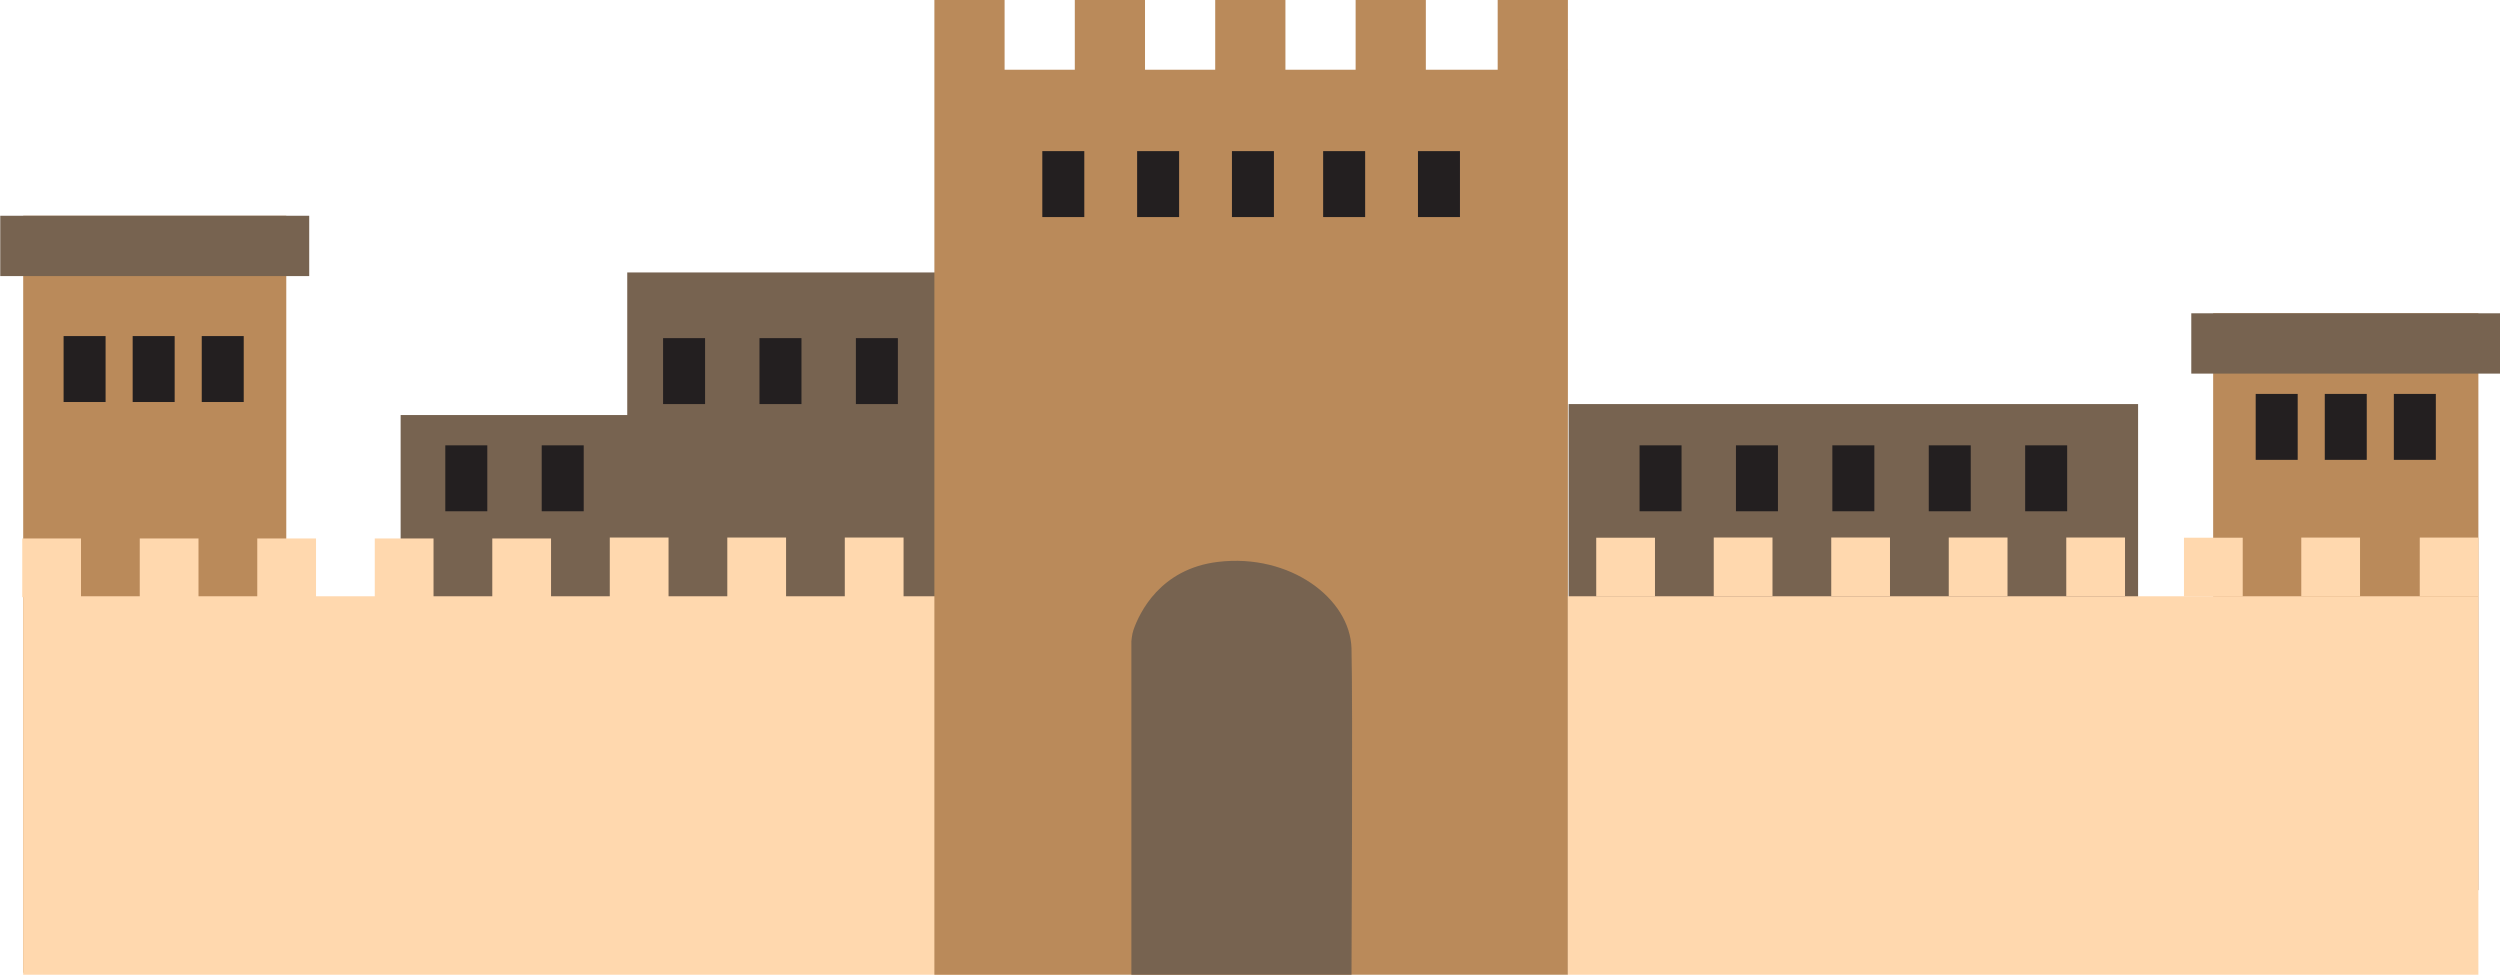 <?xml version="1.0" encoding="utf-8"?>
<!-- Generator: Adobe Illustrator 16.0.0, SVG Export Plug-In . SVG Version: 6.00 Build 0)  -->
<!DOCTYPE svg PUBLIC "-//W3C//DTD SVG 1.1//EN" "http://www.w3.org/Graphics/SVG/1.1/DTD/svg11.dtd">
<svg version="1.1" id="Ebene_1" xmlns="http://www.w3.org/2000/svg" xmlns:xlink="http://www.w3.org/1999/xlink" x="0px" y="0px"
	 width="405.162px" height="157.973px" viewBox="0 0 405.162 157.973" enable-background="new 0 0 405.162 157.973"
	 xml:space="preserve">
<g>
	<rect x="3.76" y="34.966" fill="#BA8A5A" width="42.636" height="122.671"/>
	<rect x="358.674" y="50.773" fill="#BA8A5A" width="42.984" height="93.494"/>
	<polygon fill="#776350" points="101.654,44.155 101.654,67.263 64.929,67.263 64.929,144.641 86.1,144.641 131.971,144.641 
		174.983,144.641 174.983,44.155 	"/>
	<rect x="254.22" y="65.485" fill="#776350" width="92.288" height="79.155"/>
	<rect x="0.041" y="34.966" fill="#776350" width="50.072" height="9.778"/>
	<rect x="355.13" y="50.773" fill="#776350" width="50.073" height="9.776"/>
	<polygon fill="#FFD8AE" points="165.479,96.636 165.479,87.115 155.957,87.115 155.957,96.636 146.436,96.636 146.436,87.115 
		136.912,87.115 136.912,96.636 127.393,96.636 127.393,87.115 117.87,87.115 117.87,96.636 108.348,96.636 108.348,87.115 
		98.825,87.115 98.825,96.636 89.304,96.636 89.304,87.263 79.782,87.263 79.782,96.636 70.26,96.636 70.26,87.263 60.737,87.263 
		60.737,96.636 51.216,96.636 51.216,87.263 41.693,87.263 41.693,96.636 32.171,96.636 32.171,87.263 22.649,87.263 22.649,96.636 
		13.127,96.636 13.127,87.263 3.605,87.263 3.605,96.783 3.76,96.783 3.76,157.973 175,157.973 175,96.636 	"/>
	<g>
		<polygon fill="#BA8A5A" points="185.566,11.297 185.566,0 174.188,0 174.188,11.297 162.81,11.297 162.81,0 151.43,0 
			151.43,11.297 151.43,11.379 151.43,157.973 254.101,157.973 254.101,11.297 		"/>
		<rect x="196.943" fill="#BA8A5A" width="11.38" height="11.379"/>
		<rect x="219.7" fill="#BA8A5A" width="11.379" height="11.379"/>
		<rect x="242.721" fill="#BA8A5A" width="11.38" height="11.379"/>
	</g>
	<g>
		<rect x="254.101" y="96.636" fill="#FFD8AE" width="147.558" height="61.337"/>
		<rect x="277.737" y="87.113" fill="#FFD8AE" width="9.521" height="9.522"/>
		<rect x="296.78" y="87.113" fill="#FFD8AE" width="9.521" height="9.522"/>
		<rect x="258.692" y="87.145" fill="#FFD8AE" width="9.521" height="9.523"/>
		<rect x="315.825" y="87.113" fill="#FFD8AE" width="9.521" height="9.522"/>
		<rect x="334.869" y="87.113" fill="#FFD8AE" width="9.521" height="9.522"/>
		<rect x="353.946" y="87.145" fill="#FFD8AE" width="9.521" height="9.523"/>
		<rect x="372.957" y="87.122" fill="#FFD8AE" width="9.521" height="9.522"/>
		<rect x="392.158" y="87.122" fill="#FFD8AE" width="9.521" height="9.522"/>
	</g>
	<g>
		<rect x="365.569" y="63.84" fill="#231F20" width="6.806" height="10.686"/>
		<rect x="376.764" y="63.84" fill="#231F20" width="6.804" height="10.686"/>
		<rect x="387.958" y="63.84" fill="#231F20" width="6.806" height="10.686"/>
	</g>
	<g>
		<rect x="168.922" y="24.491" fill="#231F20" width="6.804" height="10.687"/>
		<rect x="184.288" y="24.491" fill="#231F20" width="6.804" height="10.687"/>
		<rect x="199.655" y="24.491" fill="#231F20" width="6.805" height="10.687"/>
		<rect x="214.435" y="24.491" fill="#231F20" width="6.807" height="10.687"/>
		<rect x="229.803" y="24.491" fill="#231F20" width="6.805" height="10.687"/>
	</g>
	<rect x="107.461" y="54.799" fill="#231F20" width="6.806" height="10.687"/>
	<rect x="123.084" y="54.799" fill="#231F20" width="6.806" height="10.687"/>
	<rect x="138.709" y="54.799" fill="#231F20" width="6.806" height="10.687"/>
	<g>
		<rect x="296.96" y="72.173" fill="#231F20" width="6.807" height="10.685"/>
		<rect x="312.584" y="72.173" fill="#231F20" width="6.805" height="10.685"/>
		<rect x="328.208" y="72.173" fill="#231F20" width="6.807" height="10.685"/>
		<rect x="265.714" y="72.173" fill="#231F20" width="6.805" height="10.685"/>
		<rect x="281.337" y="72.173" fill="#231F20" width="6.805" height="10.685"/>
	</g>
	<g>
		<rect x="72.169" y="72.173" fill="#231F20" width="6.806" height="10.685"/>
		<rect x="87.792" y="72.173" fill="#231F20" width="6.807" height="10.685"/>
	</g>
	<g>
		<rect x="10.306" y="54.465" fill="#231F20" width="6.805" height="10.686"/>
		<rect x="21.501" y="54.465" fill="#231F20" width="6.805" height="10.686"/>
		<rect x="32.696" y="54.465" fill="#231F20" width="6.804" height="10.686"/>
	</g>
	<path fill="#776350" d="M183.355,157.973V103.93c0,0,0.091-1.123,0.33-1.809c0.961-2.783,4.322-9.934,13.706-11.059
		c11.7-1.402,21.426,5.961,21.641,14.037c0.222,8.301,0,52.874,0,52.874H183.355z"/>
</g>
</svg>
